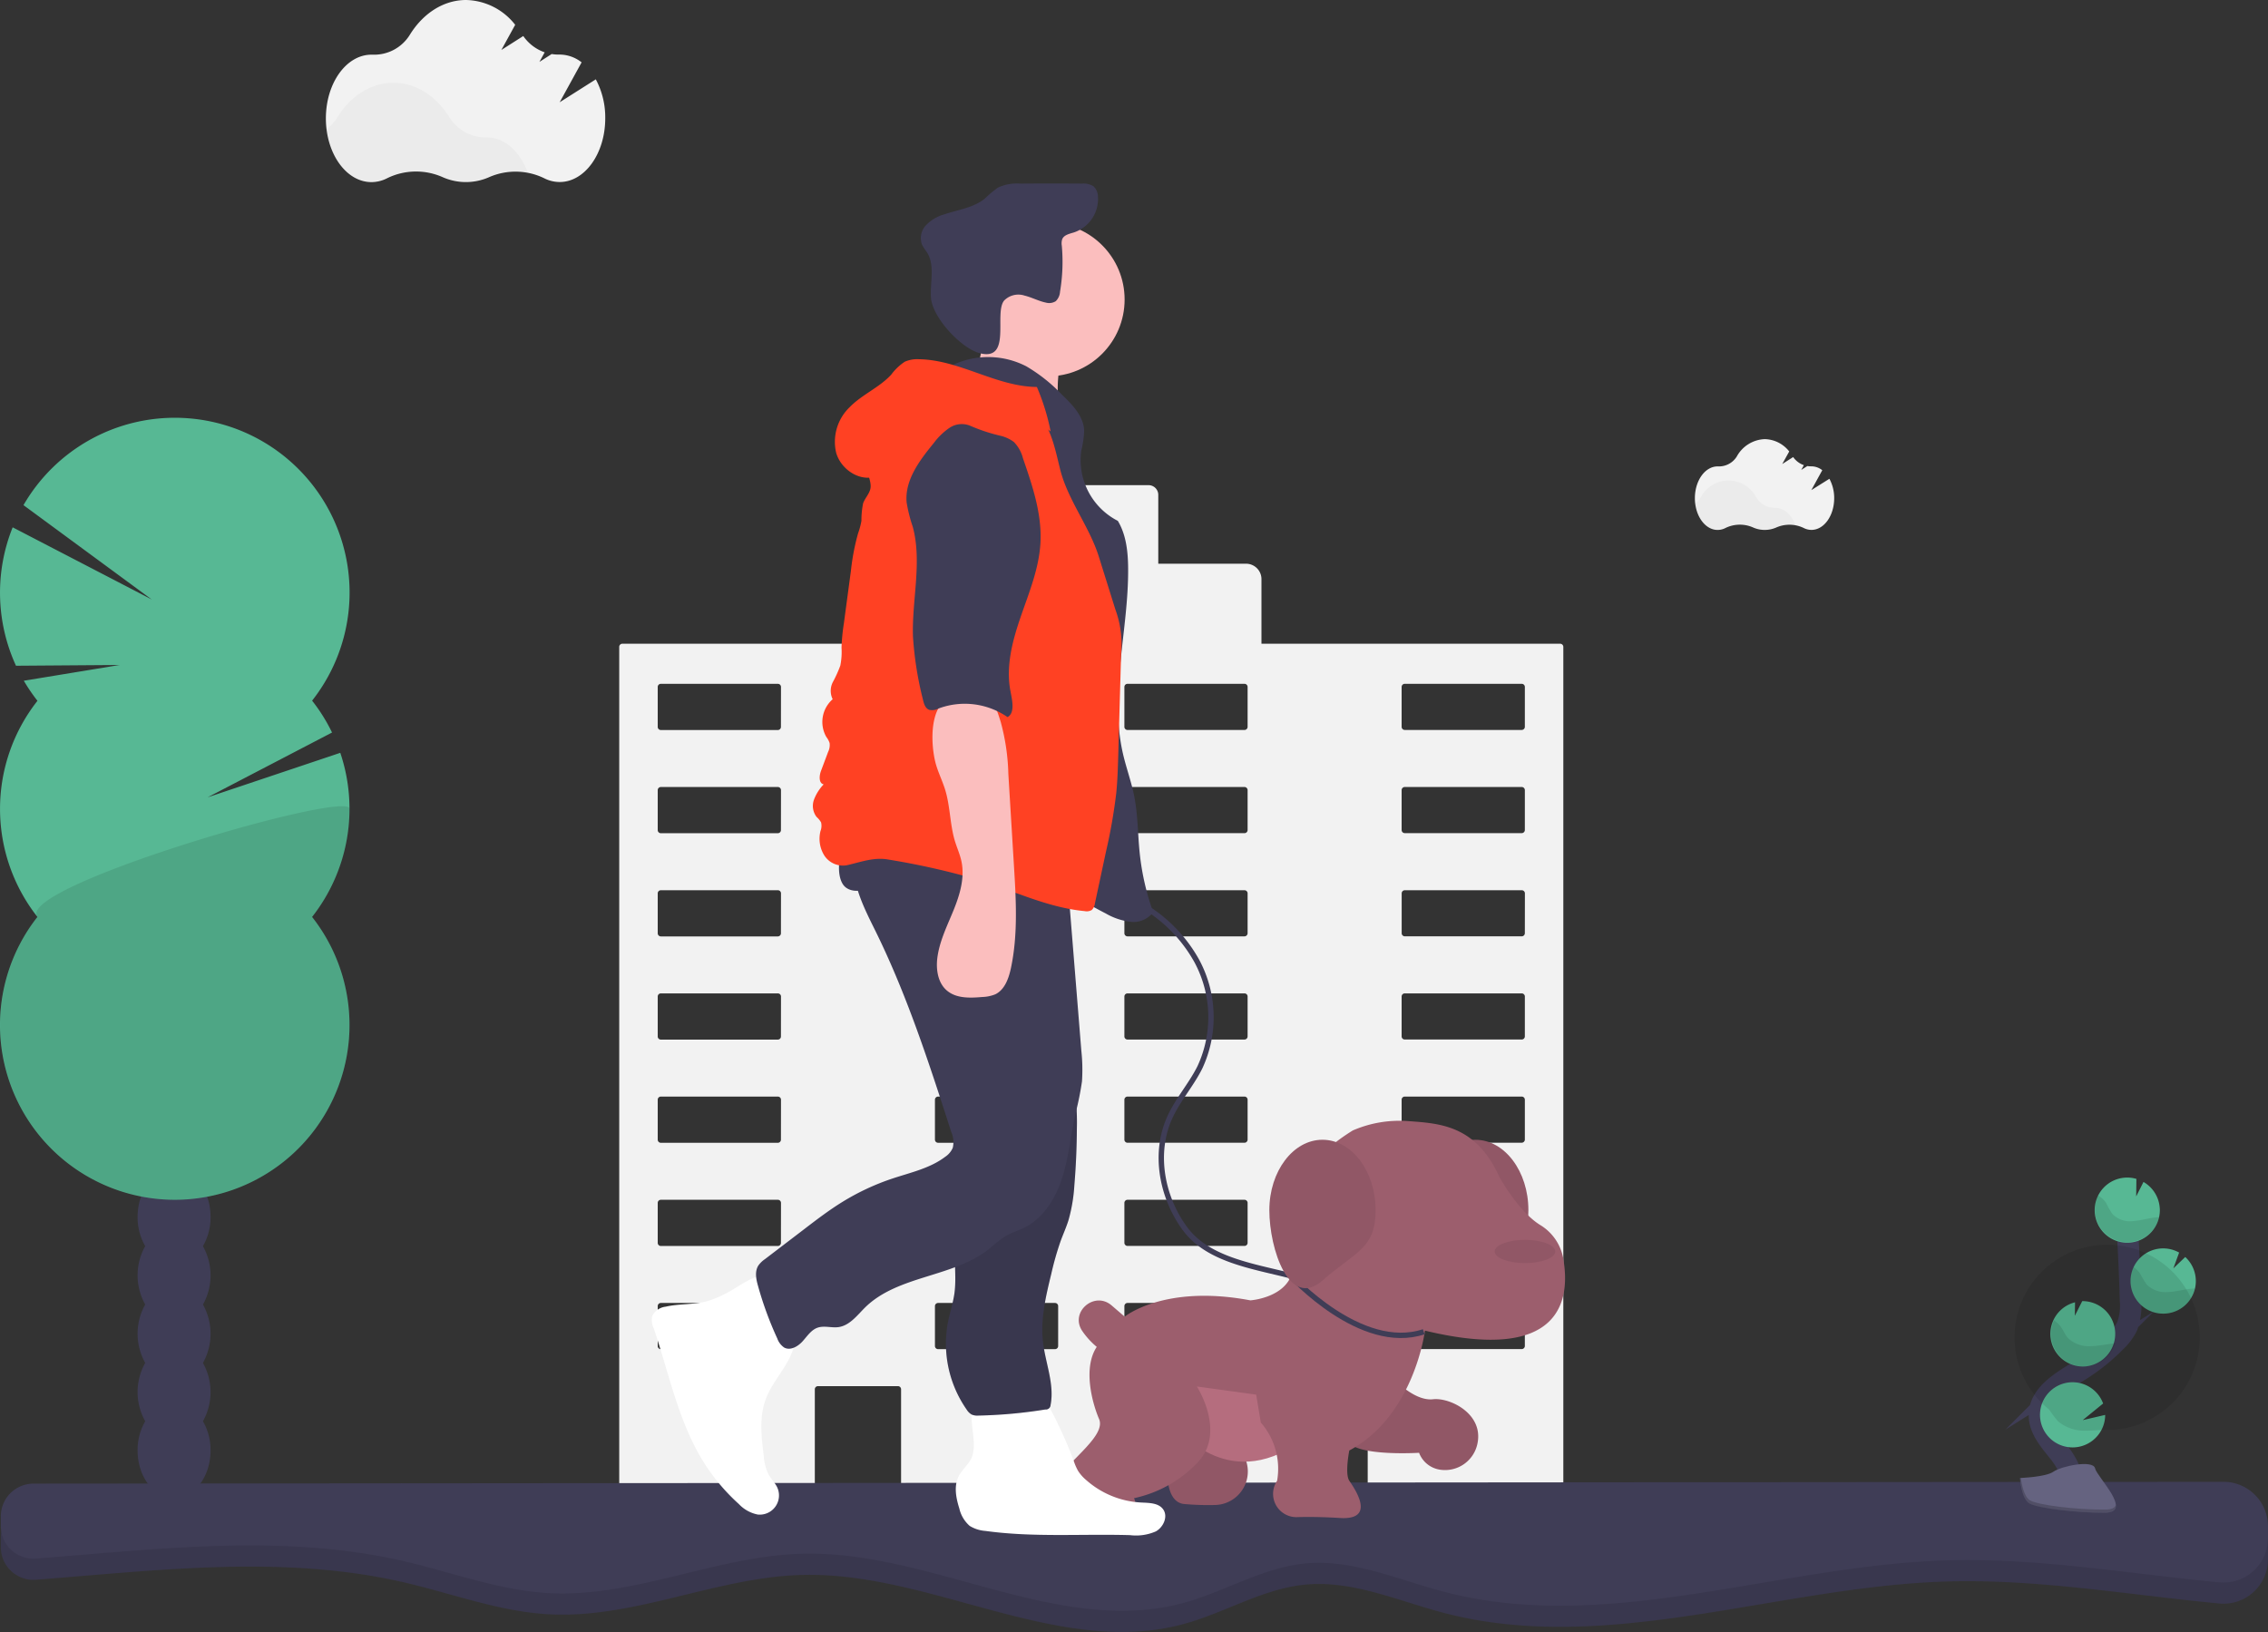 <svg xmlns="http://www.w3.org/2000/svg" width="422.978" height="304.374" viewBox="0 0 422.978 304.374">
  <rect x="0" y="0" width="422.978" height="304.374" fill="#333333" stroke="none"/>
  <g id="Group_3" data-name="Group 3" transform="translate(-315 -444)">
    <g id="page3" transform="translate(315 444)">
      <path id="Path_81" data-name="Path 81" d="M554.333,337.445H498.617V325.4a2.882,2.882,0,0,0-2.882-2.882H479.373V309.685a1.815,1.815,0,0,0-1.815-1.815H456.483a1.815,1.815,0,0,0-1.815,1.815v12.836H435.433a2.882,2.882,0,0,0-2.882,2.882v12.042H379.422a.586.586,0,0,0-.582.586V498.014a.586.586,0,0,0,.582.586h35.31a.586.586,0,0,0,.586-.586V476.491a.59.59,0,0,1,.586-.586h14.916a.59.59,0,0,1,.586.586v21.523a.586.586,0,0,0,.582.586h69.773a.59.59,0,0,0,.586-.586V476.491a.586.586,0,0,1,.582-.586h14.916a.586.586,0,0,1,.586.586v21.523a.59.59,0,0,0,.586.586h35.31a.59.59,0,0,0,.586-.586V338.04a.591.591,0,0,0-.577-.595ZM409,468.43a.582.582,0,0,1-.582.582H386.606a.582.582,0,0,1-.586-.582v-7.449a.586.586,0,0,1,.586-.586h21.822a.586.586,0,0,1,.582.586Zm0-19.248a.582.582,0,0,1-.582.586H386.606a.582.582,0,0,1-.586-.586v-7.445a.582.582,0,0,1,.586-.586h21.822a.582.582,0,0,1,.582.586Zm0-19.244a.586.586,0,0,1-.582.586H386.606a.586.586,0,0,1-.586-.586v-7.449a.586.586,0,0,1,.586-.586h21.822a.586.586,0,0,1,.582.586Zm0-19.248a.582.582,0,0,1-.582.586H386.606a.582.582,0,0,1-.586-.586v-7.445a.582.582,0,0,1,.586-.586h21.822a.582.582,0,0,1,.582.586Zm0-19.244a.586.586,0,0,1-.582.586H386.606a.586.586,0,0,1-.586-.586V384a.582.582,0,0,1,.586-.582h21.822a.582.582,0,0,1,.582.582Zm0-19.244a.582.582,0,0,1-.582.582H386.606a.582.582,0,0,1-.586-.582v-7.449a.586.586,0,0,1,.586-.586h21.822a.586.586,0,0,1,.582.586Zm0-19.248a.582.582,0,0,1-.582.586H386.606a.582.582,0,0,1-.586-.586v-7.445a.582.582,0,0,1,.586-.586h21.822a.582.582,0,0,1,.582.586ZM460.7,468.426a.582.582,0,0,1-.586.582H438.307a.586.586,0,0,1-.586-.582v-7.445a.59.59,0,0,1,.586-.586h21.809a.586.586,0,0,1,.586.586Zm0-19.248a.582.582,0,0,1-.586.586H438.307a.586.586,0,0,1-.586-.586v-7.44a.586.586,0,0,1,.586-.586h21.809a.582.582,0,0,1,.586.586Zm0-19.244a.586.586,0,0,1-.586.586H438.307a.59.59,0,0,1-.586-.586v-7.445a.59.59,0,0,1,.586-.586h21.809a.586.586,0,0,1,.586.586Zm0-19.248a.582.582,0,0,1-.586.586H438.307a.586.586,0,0,1-.586-.586v-7.44a.586.586,0,0,1,.586-.586h21.809a.582.582,0,0,1,.586.586Zm0-19.244a.586.586,0,0,1-.586.586H438.307a.59.59,0,0,1-.586-.586V384a.586.586,0,0,1,.586-.582h21.809a.582.582,0,0,1,.586.582Zm0-19.244a.582.582,0,0,1-.586.582H438.307a.586.586,0,0,1-.586-.582v-7.445a.59.59,0,0,1,.586-.586h21.809a.586.586,0,0,1,.586.586Zm0-19.248a.582.582,0,0,1-.586.586H438.307a.586.586,0,0,1-.586-.586v-7.44a.586.586,0,0,1,.586-.586h21.809a.582.582,0,0,1,.586.586Zm35.331,115.47a.582.582,0,0,1-.586.582H473.638a.586.586,0,0,1-.586-.582v-7.44a.59.59,0,0,1,.586-.586h21.809a.586.586,0,0,1,.586.586Zm0-19.248a.582.582,0,0,1-.586.586H473.638a.586.586,0,0,1-.586-.586v-7.436a.586.586,0,0,1,.586-.586h21.809a.582.582,0,0,1,.586.586Zm0-19.244a.586.586,0,0,1-.586.586H473.638a.59.59,0,0,1-.586-.586v-7.44a.59.59,0,0,1,.586-.586h21.809a.586.586,0,0,1,.586.586Zm0-19.248a.582.582,0,0,1-.586.586H473.638a.586.586,0,0,1-.586-.586v-7.436a.586.586,0,0,1,.586-.586h21.809a.582.582,0,0,1,.586.586Zm0-19.244a.586.586,0,0,1-.586.586H473.638a.59.59,0,0,1-.586-.586V384a.586.586,0,0,1,.586-.582h21.809a.582.582,0,0,1,.586.582Zm0-19.244a.582.582,0,0,1-.586.582H473.638a.586.586,0,0,1-.586-.582v-7.44a.59.59,0,0,1,.586-.586h21.809a.586.586,0,0,1,.586.586Zm0-19.248a.582.582,0,0,1-.586.586H473.638a.586.586,0,0,1-.586-.586v-7.436a.586.586,0,0,1,.586-.586h21.809a.582.582,0,0,1,.586.586Zm51.706,115.47a.586.586,0,0,1-.586.582H525.344a.582.582,0,0,1-.586-.582v-7.436a.586.586,0,0,1,.586-.586h21.809a.59.59,0,0,1,.586.586Zm0-19.248a.586.586,0,0,1-.586.586H525.344a.582.582,0,0,1-.577-.573v-7.445a.582.582,0,0,1,.586-.586h21.809a.586.586,0,0,1,.586.586Zm0-19.244a.59.59,0,0,1-.586.586H525.344a.586.586,0,0,1-.586-.586v-7.436a.586.586,0,0,1,.586-.586h21.809a.59.59,0,0,1,.586.586Zm0-19.248a.586.586,0,0,1-.586.586H525.344a.582.582,0,0,1-.586-.586v-7.432a.582.582,0,0,1,.586-.586h21.809a.586.586,0,0,1,.586.586Zm0-19.244a.59.59,0,0,1-.586.586H525.344a.586.586,0,0,1-.577-.573V384a.582.582,0,0,1,.586-.582h21.809a.586.586,0,0,1,.586.582Zm0-19.244a.586.586,0,0,1-.586.582H525.344a.582.582,0,0,1-.586-.582v-7.436a.586.586,0,0,1,.586-.586h21.809a.59.59,0,0,1,.586.586Zm0-19.248a.586.586,0,0,1-.586.586H525.344a.582.582,0,0,1-.586-.586v-7.432a.582.582,0,0,1,.586-.586h21.809a.586.586,0,0,1,.586.586Z" transform="translate(-263.356 -217.386)" fill="#f2f2f2"/>
      <path id="Path_82" data-name="Path 82" d="M303.164,114.228l-6.737,4.272,4.089-7.44a6.663,6.663,0,0,0-4.072-1.454h-.109a7.853,7.853,0,0,1-1.4-.1l-2.283,1.463.977-1.78a8.1,8.1,0,0,1-3.994-3.039l-4.085,2.6,2.579-4.693a11.949,11.949,0,0,0-9.155-4.627c-4.25,0-8.035,2.526-10.479,6.464a7.814,7.814,0,0,1-6.946,3.733h-.226c-4.693,0-8.5,5.322-8.5,11.886s3.8,11.881,8.5,11.881a6.39,6.39,0,0,0,2.956-.742,12.246,12.246,0,0,1,10.284-.2,10.7,10.7,0,0,0,8.743,0,12.255,12.255,0,0,1,10.188.2,6.39,6.39,0,0,0,2.93.725c4.693,0,8.5-5.322,8.5-11.881A15.068,15.068,0,0,0,303.164,114.228Z" transform="translate(-192.047 -99.43)" fill="#f2f2f2"/>
      <path id="Path_83" data-name="Path 83" d="M290.489,151.743a12.541,12.541,0,0,0-7.28.79,10.718,10.718,0,0,1-8.738,0,12.262,12.262,0,0,0-10.284.2,6.389,6.389,0,0,1-2.961.738c-4.167,0-7.636-4.2-8.356-9.737a8.044,8.044,0,0,0,2.084-2.244c2.444-3.963,6.221-6.494,10.479-6.494s7.987,2.5,10.418,6.394a8.022,8.022,0,0,0,6.924,3.8h.109C286.217,145.2,289.091,147.862,290.489,151.743Z" transform="translate(-192.07 -119.559)" opacity="0.03"/>
      <path id="Path_84" data-name="Path 84" d="M866.062,295.493l-3.369,2.114,2.04-3.712a3.33,3.33,0,0,0-2.032-.725h-.052a3.735,3.735,0,0,1-.7-.052l-1.137.725.486-.89a4.081,4.081,0,0,1-1.993-1.511l-2.036,1.3,1.3-2.344a5.965,5.965,0,0,0-4.562-2.3,6.217,6.217,0,0,0-5.209,3.225,3.907,3.907,0,0,1-3.473,1.862h-.113c-2.34,0-4.237,2.652-4.237,5.925s1.9,5.925,4.237,5.925a3.178,3.178,0,0,0,1.476-.369,6.112,6.112,0,0,1,5.127-.1,5.352,5.352,0,0,0,4.363,0,6.125,6.125,0,0,1,5.083.1,3.165,3.165,0,0,0,1.458.36c2.34,0,4.237-2.652,4.237-5.925A7.557,7.557,0,0,0,866.062,295.493Z" transform="translate(-524.882 -206.199)" fill="#f2f2f2"/>
      <path id="Path_85" data-name="Path 85" d="M859.729,314.218a6.3,6.3,0,0,0-3.633.4,5.331,5.331,0,0,1-2.171.46,5.388,5.388,0,0,1-2.171-.469,6.121,6.121,0,0,0-5.131.1,3.164,3.164,0,0,1-1.476.369c-2.079,0-3.807-2.092-4.167-4.858a4.02,4.02,0,0,0,1.042-1.12,5.833,5.833,0,0,1,10.418-.035,4,4,0,0,0,3.473,1.9h.056C857.6,310.958,859.03,312.286,859.729,314.218Z" transform="translate(-524.882 -216.255)" opacity="0.03"/>
      <path id="Path_86" data-name="Path 86" d="M536,753.536v2.17a8.3,8.3,0,0,1-9.077,8.248c-17-1.615-33.912-4.619-50.963-4.1-31.437.959-63.135,13.817-93.566,5.873-8.582-2.24-17.069-6.134-25.9-5.3-7.922.751-14.972,5.231-22.647,7.332-23.341,6.407-47.1-9.785-71.305-9.133-15.949.434-31.22,8.2-47.152,7.336-9.233-.495-18.028-3.872-27.036-5.952-22.426-5.183-45.52-2.283-68.627-.486a6.077,6.077,0,0,1-6.542-6.043v-1.841a6.077,6.077,0,0,1,6.077-6.077l408.452-.33A8.3,8.3,0,0,1,536,753.536Z" transform="translate(-113.025 -464.895)" fill="#3f3d56"/>
      <path id="Path_87" data-name="Path 87" d="M536,753.536v2.17a8.3,8.3,0,0,1-9.077,8.248c-17-1.615-33.912-4.619-50.963-4.1-31.437.959-63.135,13.817-93.566,5.873-8.582-2.24-17.069-6.134-25.9-5.3-7.922.751-14.972,5.231-22.647,7.332-23.341,6.407-47.1-9.785-71.305-9.133-15.949.434-31.22,8.2-47.152,7.336-9.233-.495-18.028-3.872-27.036-5.952-22.426-5.183-45.52-2.283-68.627-.486a6.077,6.077,0,0,1-6.542-6.043v-1.841a6.077,6.077,0,0,1,6.077-6.077l408.452-.33A8.3,8.3,0,0,1,536,753.536Z" transform="translate(-113.025 -464.895)" opacity="0.1"/>
      <path id="Path_88" data-name="Path 88" d="M536,744.386v2.17a8.869,8.869,0,0,1-.048.9,8.3,8.3,0,0,1-9.029,7.38c-16.995-1.619-33.912-4.623-50.963-4.1-31.437.964-63.135,13.822-93.566,5.873-8.582-2.24-17.069-6.134-25.9-5.3-7.922.751-14.972,5.209-22.647,7.336-23.341,6.373-47.1-9.819-71.305-9.146-15.949.434-31.22,8.2-47.152,7.341-9.233-.5-18.028-3.872-27.036-5.956-22.421-5.179-45.52-2.283-68.627-.486a6.077,6.077,0,0,1-6.451-4.992,5.947,5.947,0,0,1-.091-1.051v-1.858a6.077,6.077,0,0,1,6.077-6.077l102.365-.087,209.153-.174,96.926-.078a8.3,8.3,0,0,1,8.291,8.3Z" transform="translate(-113.025 -459.717)" fill="#3f3d56"/>
      <path id="Path_89" data-name="Path 89" d="M994.546,672.1c1.3-2.392-.178-5.322-1.862-7.458s-3.738-4.341-3.694-7.071c.065-3.907,4.211-6.212,7.523-8.283a36.845,36.845,0,0,0,6.755-5.431,9.986,9.986,0,0,0,2.075-2.778,11.275,11.275,0,0,0,.621-4.94q-.213-8.361-.825-16.708" transform="translate(-608.64 -393.699)" fill="none" stroke="#3f3d56" stroke-miterlimit="10" stroke-width="4"/>
      <path id="Path_90" data-name="Path 90" d="M1024.868,611.16a6.077,6.077,0,0,0-3.039-4.992l-1.363,2.7.039-3.269a6.015,6.015,0,0,0-2.005-.239,6.077,6.077,0,1,0,6.373,5.8Z" transform="translate(-622.072 -385.732)" fill="#57b894"/>
      <path id="Path_91" data-name="Path 91" d="M1000.707,702.164a6.077,6.077,0,1,1,.3-4.905l-3.807,3.1,4.189-.972a6.078,6.078,0,0,1-.677,2.778Z" transform="translate(-608.776 -435.502)" fill="#57b894"/>
      <path id="Path_92" data-name="Path 92" d="M1000.227,670.6a6.077,6.077,0,0,1-1.932-11.955l-.035,2.509,1.38-2.73h0a6.1,6.1,0,0,1,.586,12.176Z" transform="translate(-611.304 -415.759)" fill="#57b894"/>
      <path id="Path_93" data-name="Path 93" d="M1034.505,647.945a6.084,6.084,0,1,1,2.691-11.382l-1.077,2.948,2.218-2.123a6.077,6.077,0,0,1,1.967,4.2,5.973,5.973,0,0,1-.152,1.68A6.077,6.077,0,0,1,1034.505,647.945Z" transform="translate(-630.793 -402.953)" fill="#57b894"/>
      <path id="Path_94" data-name="Path 94" d="M1024.082,617.134c-1.406.156-2.774.595-4.185.682a4.554,4.554,0,0,1-3.855-1.35,18.866,18.866,0,0,1-1.124-1.984,4.34,4.34,0,0,0-1.537-1.441,6.077,6.077,0,1,0,11.391,4.041C1024.542,617.094,1024.312,617.107,1024.082,617.134Z" transform="translate(-622.106 -390.082)" opacity="0.1"/>
      <path id="Path_95" data-name="Path 95" d="M1034.486,652.482a6.077,6.077,0,0,1-5.8-8.682,4.458,4.458,0,0,1,1.224,1.229,19.842,19.842,0,0,0,1.207,2.01,4.962,4.962,0,0,0,4.042,1.415c1.472-.069,2.891-.482,4.341-.616.2-.022.408-.035.616-.039A6.077,6.077,0,0,1,1034.486,652.482Z" transform="translate(-630.773 -407.49)" opacity="0.1"/>
      <path id="Path_96" data-name="Path 96" d="M1000.411,675.3a6.077,6.077,0,0,1-5.847-8.578,4.775,4.775,0,0,1,1.3,1.237c.473.668.768,1.437,1.3,2.053a5.639,5.639,0,0,0,4.311,1.511c1.554-.035,2.965-.4,4.463-.517A6.1,6.1,0,0,1,1000.411,675.3Z" transform="translate(-611.488 -420.46)" opacity="0.1"/>
      <path id="Path_97" data-name="Path 97" d="M1000.495,707.24a17.271,17.271,0,1,0-9.772-3.777,25.76,25.76,0,0,0,1.632,2.17,7.585,7.585,0,0,0,5.049,1.771,26.043,26.043,0,0,0,3.091-.165Z" transform="translate(-608.564 -440.578)" opacity="0.1"/>
      <path id="Path_98" data-name="Path 98" d="M980.62,731.031s4.81-.152,6.26-1.181,7.38-2.266,7.753-.612,7.228,8.248,1.8,8.278-12.589-.868-14.06-1.736S980.62,731.031,980.62,731.031Z" transform="translate(-603.904 -455.382)" fill="#656380"/>
      <path id="Path_99" data-name="Path 99" d="M996.53,740.275c-5.431.043-12.615-.846-14.06-1.736-1.1-.669-1.541-3.078-1.689-4.189h-.161s.3,3.876,1.736,4.775,8.634,1.771,14.06,1.736c1.567,0,2.11-.573,2.079-1.4C998.292,739.967,997.715,740.275,996.53,740.275Z" transform="translate(-603.904 -458.732)" opacity="0.2"/>
      <path id="Path_100" data-name="Path 100" d="M723.79,602.237c0,7.249,3.716,7.675,9.91,13.123s9.906-5.873,9.906-13.123S739.17,589.11,733.7,589.11,723.79,594.988,723.79,602.237Z" transform="translate(-458.564 -376.54)" fill="#915766"/>
      <path id="Path_101" data-name="Path 101" d="M577.866,469.31a3.64,3.64,0,0,0,1.437,4.033,13.768,13.768,0,0,0,4.2,1.828,27.433,27.433,0,0,1,15.558,12.771,22.127,22.127,0,0,1,.6,19.847c-1.628,3.286-4.15,6.077-5.643,9.416-3,6.642-1.48,14.79,2.835,20.667s12.767,7.011,19.821,8.834c0,0,18.232,14.325,24.744,10.418" transform="translate(-375.875 -308.746)" fill="none" stroke="#3f3d56" stroke-miterlimit="10" stroke-width="1"/>
      <path id="Path_102" data-name="Path 102" d="M614.363,722.322s-.868,7.38,3.039,7.814a50.283,50.283,0,0,0,5.73.187,6.255,6.255,0,0,0,5.24-9.55l-.117-.182C624.347,714.508,614.363,722.322,614.363,722.322Z" transform="translate(-396.592 -449.634)" fill="#915766"/>
      <path id="Path_103" data-name="Path 103" d="M608.718,693.793s9.55,12.589,23.875,1.3-3.039-16.5-3.039-16.5H611.322l-10.852,4.775Z" transform="translate(-388.777 -427.183)" fill="#b56d7e"/>
      <path id="Path_104" data-name="Path 104" d="M699.271,689.6s4.341,5.209,8.248,4.775c3.134-.347,9.342,2.657,8.313,8.118a6.173,6.173,0,0,1-7.215,4.983,4.944,4.944,0,0,1-3.7-3.117s-13.891.868-13.457-3.039S699.271,689.6,699.271,689.6Z" transform="translate(-440.261 -433.408)" fill="#915766"/>
      <path id="Path_105" data-name="Path 105" d="M591.781,630.5s5.643,8.682,0,14.325a22.888,22.888,0,0,1-11.721,6.511s2.171,3.907-6.077,3.473-10.852-3.039-8.248-6.946,9.116-8.248,7.814-11.287-3.039-9.55-.434-13.457a14.358,14.358,0,0,1-2.735-3.013c-2.305-3.508,2.309-7.458,5.5-4.727l2.444,2.1s7.38-6.077,23.441-3.039c0,0,6.511-.434,7.814-5.209,0,0-6.946-15.193,11.286-26.48a21.827,21.827,0,0,1,10.418-1.736c6.077.434,12.589.868,16.93,10.418,0,0,3.547,6.511,7.714,9.021a9.181,9.181,0,0,1,4.224,6.4c1.255,7.48-.334,19.374-25.829,13.231,0,0-1.953,15.845-14.108,22.356,0,0-.868,4.341,0,5.643s5.209,7.38-1.736,6.946c-3.473-.213-6.151-.217-8-.161a4.341,4.341,0,0,1-3.8-6.668c.022-.039.048-.078.074-.117a13.077,13.077,0,0,0-3.039-10.852l-.868-5.209Z" transform="translate(-368.572 -371.918)" fill="#9c5e6d"/>
      <ellipse id="Ellipse_3" data-name="Ellipse 3" cx="5.643" cy="2.17" rx="5.643" ry="2.17" transform="translate(278.761 231.236)" fill="#915766"/>
      <path id="Path_106" data-name="Path 106" d="M407.169,650.661a21.269,21.269,0,0,1-4.041,1.736c-2.509.686-5.209.434-7.731,1.02a3.191,3.191,0,0,0-2.5,1.736,3.545,3.545,0,0,0,.273,2.288c2.8,8.213,4.489,16.93,8.96,24.383a36.869,36.869,0,0,0,6.92,8.4,6.608,6.608,0,0,0,3.525,1.958,3.586,3.586,0,0,0,3.646-5.036c-.4-.868-1.146-1.58-1.628-2.431a9.213,9.213,0,0,1-.9-3.473c-.434-3.512-.868-7.184.352-10.514.816-2.231,2.314-4.133,3.56-6.151s2.288-4.341,2.01-6.7a11.663,11.663,0,0,0-1.806-4.476c-.829-1.393-2.474-5.148-4.146-5.613S408.684,649.884,407.169,650.661Z" transform="translate(-271.256 -409.714)" fill="#fff"/>
      <path id="Path_107" data-name="Path 107" d="M526.8,707.124a7.008,7.008,0,0,1-.326,2.348c-.525,1.38-1.823,2.327-2.492,3.642-.933,1.828-.508,4.042.109,6a6.15,6.15,0,0,0,1.932,3.264,6.417,6.417,0,0,0,2.943.942c8.921,1.233,17.976.525,26.975.786a9.192,9.192,0,0,0,4.81-.7c1.433-.8,2.318-2.817,1.341-4.137-.868-1.185-2.6-1.172-4.072-1.246a16.743,16.743,0,0,1-10.34-4.259,7.378,7.378,0,0,1-1.45-1.667,10.02,10.02,0,0,1-.76-1.736,77.8,77.8,0,0,0-4.493-9.945,5.239,5.239,0,0,0-1.932-2.314,5.121,5.121,0,0,0-2.092-.456c-2.244-.148-8.052-.912-9.785.833C525.566,700.087,526.834,705.079,526.8,707.124Z" transform="translate(-345.184 -437.796)" fill="#fff"/>
      <circle id="Ellipse_4" data-name="Ellipse 4" cx="14.325" cy="14.325" r="14.325" transform="translate(181.089 41.535)" fill="#fbbebe"/>
      <path id="Path_108" data-name="Path 108" d="M527.437,246.692a10.8,10.8,0,0,1-4.4,5.643l19.812,4.041a20.91,20.91,0,0,1-.278-8.834,5.157,5.157,0,0,0,.117-2.171c-.373-1.437-1.993-2.131-3.438-2.461-3.616-.825-6.815-1.268-10.175-2.861C528.054,241.808,528.2,244.664,527.437,246.692Z" transform="translate(-344.959 -179.007)" fill="#fbbebe"/>
      <path id="Path_109" data-name="Path 109" d="M499.257,254.207a15.506,15.506,0,0,1,13.5.356,30.57,30.57,0,0,1,6.711,5.352c1.906,1.836,3.937,3.942,4.072,6.585a18.337,18.337,0,0,1-.538,3.8,12.741,12.741,0,0,0,6.815,13.084c1.571,2.6,1.9,5.8,1.923,8.86.091,11.586-3.564,23.315-.955,34.606.612,2.648,1.563,5.209,2.092,7.883.686,3.473.651,7.011,1.011,10.518a47.061,47.061,0,0,0,2.526,11.122,4.619,4.619,0,0,1-4.272,1.784,12.109,12.109,0,0,1-4.571-1.55c-6.98-3.573-13.379-8.283-20.611-11.321-4.775-2.01-9.88-3.26-14.521-5.582s-8.96-6-10.379-10.991a25.913,25.913,0,0,1-.686-6.676c-.139-9.45-.269-19,1.788-28.216,1.81-8.135,5.309-15.914,6.077-24.214.247-2.7.252-5.6,1.762-7.849C493.136,258.548,497.742,257.736,499.257,254.207Z" transform="translate(-321.345 -186.24)" fill="#3f3d56"/>
      <path id="Path_110" data-name="Path 110" d="M523.928,200.105a3.705,3.705,0,0,1,3.824-.925c1.35.326,2.6,1.02,3.95,1.3a2.327,2.327,0,0,0,1.854-.26,2.7,2.7,0,0,0,.8-1.767,33.7,33.7,0,0,0,.33-8.591,2.566,2.566,0,0,1,.078-1.207c.339-.812,1.367-1.007,2.205-1.268a6.581,6.581,0,0,0,4.458-6.737,2.661,2.661,0,0,0-.82-1.849,3.39,3.39,0,0,0-2.144-.512q-5.773-.043-11.551,0a8.255,8.255,0,0,0-4.159.76,20.143,20.143,0,0,0-2.414,2.032c-2.136,1.736-5.031,2.075-7.631,2.961a7.571,7.571,0,0,0-3.347,2,3.521,3.521,0,0,0-.738,3.655,13.319,13.319,0,0,0,.933,1.437c1.537,2.453.512,5.643.742,8.521.286,3.6,5.617,9.45,9.233,10.3C525.369,211.318,522,202.462,523.928,200.105Z" transform="translate(-336.662 -144.046)" fill="#3f3d56"/>
      <path id="Path_111" data-name="Path 111" d="M521.968,559.784a42.764,42.764,0,0,1,.716,7.927c-.178,3.7-1.511,7.276-1.758,10.974-.187,2.765.243,5.561-.143,8.3-.247,1.736-.816,3.447-1.172,5.209a21.453,21.453,0,0,0,3.447,16.418,2.678,2.678,0,0,0,1,.972,2.857,2.857,0,0,0,1.242.165,89.235,89.235,0,0,0,12.446-1.137.868.868,0,0,0,.972-.825c.764-3.907-.977-7.857-1.42-11.829-.473-4.241.543-8.491,1.554-12.641a55.743,55.743,0,0,1,1.715-6.043c.486-1.337,1.077-2.631,1.5-3.989a30.387,30.387,0,0,0,1.09-6.511q.434-5.209.465-10.484a45.2,45.2,0,0,0-.82-9.893,52.38,52.38,0,0,0-4.719-11.721,7.6,7.6,0,0,0-2.774,1.3,62.416,62.416,0,0,1-7.592,4.193c-1.762.816-5.209,1.4-6.32,3.108s-.391,5.114-.308,6.972C521.235,553.446,521.53,556.628,521.968,559.784Z" transform="translate(-342.789 -345.738)" fill="#3f3d56"/>
      <path id="Path_112" data-name="Path 112" d="M521.968,559.784a42.764,42.764,0,0,1,.716,7.927c-.178,3.7-1.511,7.276-1.758,10.974-.187,2.765.243,5.561-.143,8.3-.247,1.736-.816,3.447-1.172,5.209a21.453,21.453,0,0,0,3.447,16.418,2.678,2.678,0,0,0,1,.972,2.857,2.857,0,0,0,1.242.165,89.235,89.235,0,0,0,12.446-1.137.868.868,0,0,0,.972-.825c.764-3.907-.977-7.857-1.42-11.829-.473-4.241.543-8.491,1.554-12.641a55.743,55.743,0,0,1,1.715-6.043c.486-1.337,1.077-2.631,1.5-3.989a30.387,30.387,0,0,0,1.09-6.511q.434-5.209.465-10.484a45.2,45.2,0,0,0-.82-9.893,52.38,52.38,0,0,0-4.719-11.721,7.6,7.6,0,0,0-2.774,1.3,62.416,62.416,0,0,1-7.592,4.193c-1.762.816-5.209,1.4-6.32,3.108s-.391,5.114-.308,6.972C521.235,553.446,521.53,556.628,521.968,559.784Z" transform="translate(-342.789 -345.738)" opacity="0.1"/>
      <path id="Path_113" data-name="Path 113" d="M456.449,463.06c-1.9,5.122.894,10.657,3.325,15.549,5.965,12.055,10.132,24.922,14.256,37.732a4.617,4.617,0,0,1,.273,2.952,3.837,3.837,0,0,1-1.393,1.654c-2.852,2.17-6.481,2.939-9.876,4.072a44.734,44.734,0,0,0-9.368,4.389c-2.457,1.524-4.775,3.286-7.063,5.044l-7.323,5.591a4.819,4.819,0,0,0-1.224,1.185c-.708,1.107-.434,2.552-.065,3.82a64.687,64.687,0,0,0,3.586,9.785,3.413,3.413,0,0,0,1.3,1.706c1.146.612,2.544-.2,3.416-1.163s1.628-2.171,2.856-2.566,2.583.087,3.863-.091c2.079-.3,3.473-2.205,4.953-3.672,6.112-6,16.318-5.565,23.046-10.852a30.917,30.917,0,0,1,3.078-2.409c1.12-.673,2.427-1.037,3.607-1.632,3.586-1.806,5.843-5.543,7.05-9.372s1.554-7.875,2.422-11.8a55.02,55.02,0,0,0,1.237-6.077,32.852,32.852,0,0,0-.122-5.769l-2.427-30.018c-.2-2.444-.4-4.888-.781-7.31-7.206.256-14.408.547-21.618.634C467.736,464.471,461.875,464.875,456.449,463.06Z" transform="translate(-296.618 -305.209)" fill="#3f3d56"/>
      <path id="Path_114" data-name="Path 114" d="M473.951,463.873c.977,1.576,3.356,1.541,4.992.682s2.913-2.314,4.554-3.165c2.21-1.15,4.819-1.107,7.306-1.038a48.032,48.032,0,0,1,11.721,1.3c3.907,1.116,7.731,3.264,11.786,2.835a2.433,2.433,0,0,0,1.858-.868,2.8,2.8,0,0,0,.308-1.4l.13-3.542a3.2,3.2,0,0,0-.282-1.789,2.991,2.991,0,0,0-1.341-1.029c-5.769-2.791-12.341-3.312-18.744-3.534q-4.884-.161-9.772-.135c-2.761,0-6.077-.382-8.769.356C474.082,453.541,472.119,460.934,473.951,463.873Z" transform="translate(-316.785 -299.002)" fill="#3f3d56"/>
      <path id="Path_115" data-name="Path 115" d="M509.11,258.928c-7.558-.065-14.4-5.053-21.957-5.174a5.756,5.756,0,0,0-2.67.46,10.038,10.038,0,0,0-2.544,2.422c-2.231,2.418-5.47,3.712-7.762,6.077a8.952,8.952,0,0,0-2.5,8.478c.851,2.969,4.054,5.244,7.058,4.532a18.189,18.189,0,0,1,7.089-9.628,35.594,35.594,0,0,1,5.539-2.908c3.4-1.541,7.193-3.108,10.74-1.953a15.112,15.112,0,0,1,3.664,2l5.908,3.968A41.062,41.062,0,0,0,509.11,258.928Z" transform="translate(-315.736 -186.754)" fill="#ff4123"/>
      <path id="Path_116" data-name="Path 116" d="M472.572,281.108c-1,1.25.434,3.065.221,4.654-.148,1.055-1.016,1.862-1.38,2.865a15.738,15.738,0,0,0-.317,3.282,14.222,14.222,0,0,1-.629,2.34,42.043,42.043,0,0,0-1.328,6.946l-1.324,9.88a37.039,37.039,0,0,0-.434,4.484,12.744,12.744,0,0,1-.226,3.356,23.079,23.079,0,0,1-1.376,3.039,3.566,3.566,0,0,0-.048,3.225,5.633,5.633,0,0,0-1.181,7.037,3.855,3.855,0,0,1,.608,1.12,2.856,2.856,0,0,1-.269,1.65l-1.337,3.564c-.343.912-.434,2.3.5,2.509a8.374,8.374,0,0,0-1.806,2.852,3.386,3.386,0,0,0,.482,3.217,4.231,4.231,0,0,1,.838,1.016,2.68,2.68,0,0,1-.1,1.6,5.882,5.882,0,0,0,.729,4.614,4.133,4.133,0,0,0,4.163,1.784c2.674-.6,5.079-1.554,7.775-1.059a138.348,138.348,0,0,1,17.26,3.933c6.416,2.049,12.632,5.053,19.343,5.682a1.858,1.858,0,0,0,1.3-.2,1.949,1.949,0,0,0,.6-1.228l2.079-9.719a99.759,99.759,0,0,0,1.906-10.892c.239-2.362.3-4.74.373-7.115l.534-18.9a18.823,18.823,0,0,0-1.077-8.217l-3.073-9.811c-1.736-5.6-5.778-10.566-7.21-16.257-.907-3.6-1.576-7.466-4.011-10.275-3.473-4-9.463-4.623-14.712-3.937a17.863,17.863,0,0,0-6.815,2.079c-2.375,1.419-4.12,3.659-5.813,5.852C475.415,277.878,474,279.328,472.572,281.108Z" transform="translate(-310.44 -194.77)" fill="#ff4123"/>
      <path id="Path_117" data-name="Path 117" d="M513.9,410.406c.434,1.867,1.341,3.586,1.9,5.418.929,3.069.868,6.377,1.78,9.446.391,1.3.959,2.526,1.237,3.842.656,3.073-.3,6.247-1.485,9.155s-2.626,5.773-3.013,8.89c-.269,2.192.122,4.671,1.81,6.077,1.758,1.48,4.306,1.38,6.594,1.181a7.007,7.007,0,0,0,2.4-.495c1.736-.829,2.483-2.9,2.9-4.775,1.367-6.338.977-12.906.577-19.378l-1.033-16.926a40.5,40.5,0,0,0-1.42-9.711c-.365-1.137-1-3.438-2.04-4.167s-3.968-.751-5.244-.812C512.864,397.873,512.934,406.221,513.9,410.406Z" transform="translate(-339.511 -268.473)" fill="#fbbebe"/>
      <path id="Path_118" data-name="Path 118" d="M514.2,281.963a4.1,4.1,0,0,0-3.937.352,12.262,12.262,0,0,0-2.956,2.865c-2.639,3.221-5.431,6.92-5.04,11.065a27.887,27.887,0,0,0,1.146,4.536c1.767,6.611-.187,13.609.035,20.455a64.2,64.2,0,0,0,1.849,11.721c.174.786.434,1.7,1.215,1.966a2.6,2.6,0,0,0,1.736-.273,14.03,14.03,0,0,1,12.836,1.615c1.419-.755.868-3.143.569-4.719-.942-4.675.339-9.5,1.893-14.008s3.416-9.012,3.677-13.774c.291-5.4-1.5-10.666-3.264-15.775a6.645,6.645,0,0,0-1.7-3.039,6.772,6.772,0,0,0-2.57-1.172A32.506,32.506,0,0,1,514.2,281.963Z" transform="translate(-333.18 -202.523)" fill="#3f3d56"/>
      <path id="Path_119" data-name="Path 119" d="M667.47,647.6s13.023,14.325,24.744,10.418" transform="translate(-426.692 -409.64)" fill="none" stroke="#3f3d56" stroke-miterlimit="10" stroke-width="1"/>
      <path id="Path_120" data-name="Path 120" d="M677.962,602.237c0,7.249-3.712,7.675-9.906,13.123s-9.906-5.873-9.906-13.123,4.436-13.127,9.906-13.127S677.962,594.988,677.962,602.237Z" transform="translate(-421.418 -376.54)" fill="#915766"/>
      <path id="Path_121" data-name="Path 121" d="M184.109,616.107a10.718,10.718,0,0,0,1.42-5.444c0-4.918-3.039-8.9-6.807-8.9s-6.8,3.985-6.8,8.9a10.718,10.718,0,0,0,1.419,5.444,11.148,11.148,0,0,0,0,10.887,11.148,11.148,0,0,0,0,10.887,11.148,11.148,0,0,0,0,10.887,10.731,10.731,0,0,0-1.42,5.444c0,4.918,3.039,8.908,6.8,8.908s6.807-3.989,6.807-8.908a10.731,10.731,0,0,0-1.419-5.444,11.148,11.148,0,0,0,0-10.874,11.148,11.148,0,0,0,0-10.887,11.148,11.148,0,0,0,0-10.887Z" transform="translate(-146.259 -383.699)" fill="#3f3d56"/>
      <ellipse id="Ellipse_5" data-name="Ellipse 5" cx="6.802" cy="8.908" rx="6.802" ry="8.908" transform="translate(25.643 207.174)" fill="#3f3d56"/>
      <ellipse id="Ellipse_6" data-name="Ellipse 6" cx="6.802" cy="8.908" rx="6.802" ry="8.908" transform="translate(25.643 196.286)" fill="#3f3d56"/>
      <path id="Path_122" data-name="Path 122" d="M119.785,331.7a33.142,33.142,0,0,1-2.535-3.729l17.881-2.939-19.339.143a32.653,32.653,0,0,1-.621-25.816l25.937,13.457-23.919-17.594a32.592,32.592,0,1,1,53.828,36.464,32.274,32.274,0,0,1,3.716,5.943l-23.207,12.085,24.744-8.3a32.618,32.618,0,0,1-5.257,30.608,32.592,32.592,0,1,1-51.224,0,32.592,32.592,0,0,1,0-40.3Z" transform="translate(-112.809 -201.01)" fill="#57b894"/>
      <path id="Path_123" data-name="Path 123" d="M178.029,446.293a32.471,32.471,0,0,1-6.976,20.151,32.592,32.592,0,1,1-51.224,0C115.441,460.9,178.029,442.634,178.029,446.293Z" transform="translate(-112.831 -295.448)" opacity="0.1"/>
    </g>
  </g>
</svg>
